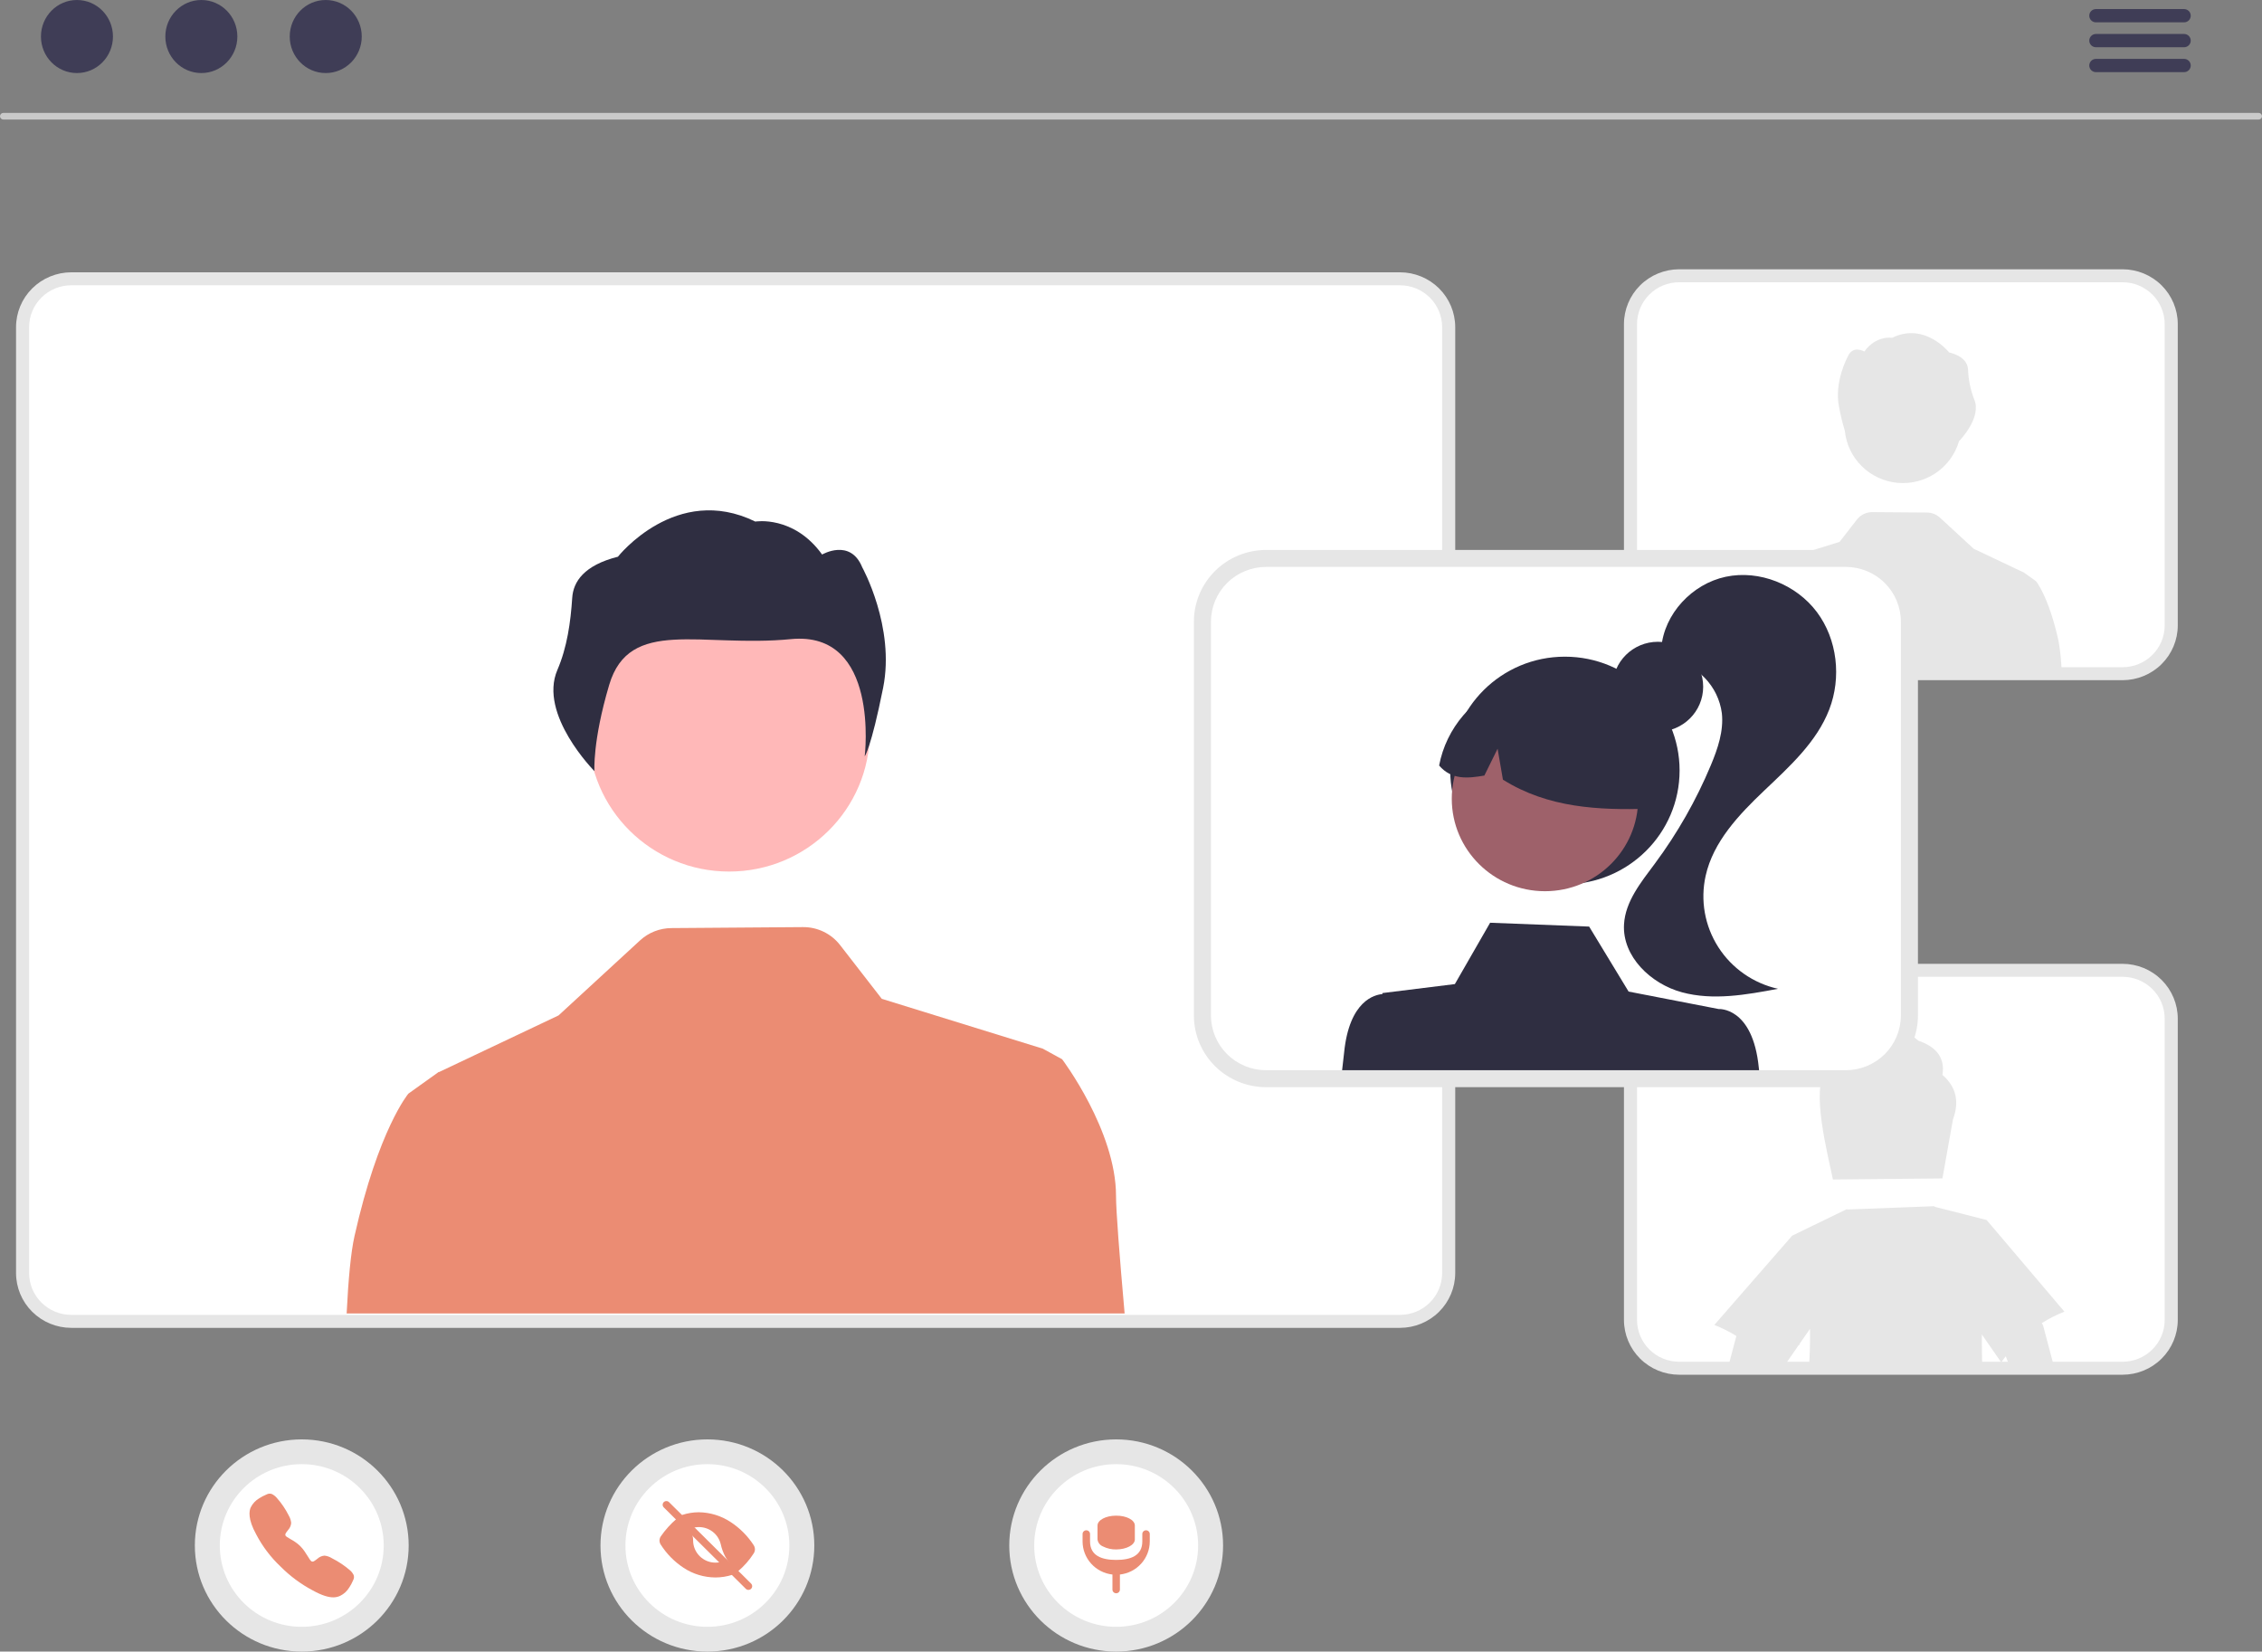 <svg width="1238" height="904" viewBox="0 0 1238 904" fill="none" xmlns="http://www.w3.org/2000/svg">
<rect x="0" y="0" width="1238" height="904" fill="#808080" stroke="none"/>
<g id="work with us pic" clip-path="url(#clip0)">
<path id="Vector" d="M766.242 726.809H38.989C30.98 726.8 23.303 723.638 17.64 718.019C11.978 712.399 8.792 704.78 8.783 696.832V179.029C8.792 171.081 11.978 163.462 17.64 157.842C23.303 152.223 30.98 149.062 38.989 149.052H766.242C774.25 149.062 781.928 152.223 787.591 157.842C793.253 163.462 796.438 171.081 796.448 179.029V696.832C796.438 704.78 793.253 712.399 787.591 718.019C781.928 723.638 774.25 726.8 766.242 726.809ZM38.989 164.83C35.195 164.834 31.559 166.331 28.876 168.993C26.194 171.655 24.685 175.264 24.681 179.029V696.832C24.685 700.597 26.194 704.206 28.876 706.868C31.559 709.53 35.195 711.027 38.989 711.032H766.242C770.035 711.027 773.672 709.53 776.355 706.868C779.037 704.206 780.546 700.597 780.55 696.832V179.029C780.545 175.264 779.037 171.655 776.354 168.993C773.672 166.331 770.035 164.834 766.242 164.83H38.989Z" fill="#E6E6E6"/>
<path id="Vector_2" d="M387.159 904C419.475 904 445.672 878.002 445.672 845.931C445.672 813.86 419.475 787.861 387.159 787.861C354.843 787.861 328.646 813.86 328.646 845.931C328.646 878.002 354.843 904 387.159 904Z" fill="#E6E6E6"/>
<path id="Vector_3" d="M387.159 890.451C411.935 890.451 432.02 870.518 432.02 845.931C432.02 821.343 411.935 801.411 387.159 801.411C362.384 801.411 342.299 821.343 342.299 845.931C342.299 870.518 362.384 890.451 387.159 890.451Z" fill="white"/>
<path id="Vector_4" d="M409.633 870.246C409.364 870.246 409.099 870.194 408.851 870.092C408.603 869.99 408.378 869.84 408.188 869.651L363.236 825.04C362.869 824.656 362.668 824.146 362.675 823.617C362.682 823.089 362.897 822.584 363.273 822.21C363.65 821.836 364.159 821.623 364.691 821.616C365.224 821.609 365.738 821.809 366.125 822.173L411.077 866.785C411.363 867.068 411.557 867.429 411.636 867.823C411.715 868.216 411.674 868.623 411.52 868.994C411.365 869.364 411.103 869.681 410.767 869.904C410.432 870.127 410.037 870.246 409.633 870.246H409.633Z" fill="#EB8C73"/>
<path id="Vector_5" d="M412.53 850.222C412.953 849.563 413.176 848.798 413.174 848.017C413.172 847.236 412.944 846.472 412.517 845.816C409.24 840.733 404.921 836.391 399.84 833.075C394.691 829.677 388.662 827.825 382.478 827.744C379.36 827.748 376.263 828.252 373.307 829.238C373.224 829.265 373.15 829.313 373.091 829.377C373.032 829.441 372.991 829.519 372.971 829.603C372.951 829.687 372.953 829.775 372.977 829.858C373.001 829.941 373.046 830.017 373.107 830.078L379.14 836.065C379.204 836.127 379.282 836.172 379.368 836.195C379.454 836.218 379.545 836.219 379.631 836.198C382.79 835.435 386.125 835.948 388.902 837.624C391.68 839.301 393.672 842.004 394.442 845.138L394.456 845.198C395.499 850.045 397.88 854.51 401.332 858.092L403.254 860.001C403.344 860.09 403.466 860.143 403.594 860.149C403.722 860.154 403.847 860.112 403.945 860.03C407.284 857.205 410.178 853.898 412.53 850.222Z" fill="#EB8C73"/>
<path id="Vector_6" d="M391.601 855.329C389.991 855.329 388.396 855.014 386.909 854.403C385.421 853.792 384.07 852.896 382.931 851.766C381.793 850.636 380.89 849.295 380.274 847.819C379.657 846.343 379.34 844.761 379.34 843.163C379.34 843.152 379.34 843.142 379.34 843.131C379.367 842.068 379.181 841.01 378.793 840.019C378.404 839.028 377.822 838.123 377.079 837.356L371.016 831.336C370.924 831.246 370.802 831.193 370.674 831.188C370.545 831.184 370.419 831.227 370.321 831.31C367.043 834.131 364.14 837.355 361.683 840.904C361.221 841.562 360.966 842.341 360.952 843.143C360.937 843.945 361.163 844.734 361.601 845.408C364.825 850.496 369.103 854.844 374.152 858.164C379.309 861.576 385.362 863.411 391.56 863.44C394.71 863.432 397.839 862.938 400.836 861.976C400.92 861.95 400.995 861.902 401.055 861.839C401.114 861.775 401.157 861.697 401.177 861.613C401.198 861.528 401.196 861.44 401.173 861.356C401.149 861.272 401.104 861.196 401.042 861.135L394.98 855.12C394.917 855.058 394.839 855.013 394.753 854.99C394.668 854.966 394.577 854.965 394.491 854.987C393.545 855.214 392.574 855.329 391.601 855.329V855.329Z" fill="#EB8C73"/>
<path id="Vector_7" d="M165.153 904C197.469 904 223.667 878.002 223.667 845.931C223.667 813.86 197.469 787.861 165.153 787.861C132.837 787.861 106.64 813.86 106.64 845.931C106.64 878.002 132.837 904 165.153 904Z" fill="#E6E6E6"/>
<path id="Vector_8" d="M165.153 890.451C189.929 890.451 210.013 870.518 210.013 845.931C210.013 821.343 189.929 801.411 165.153 801.411C140.378 801.411 120.293 821.343 120.293 845.931C120.293 870.518 140.378 890.451 165.153 890.451Z" fill="white"/>
<path id="Vector_9" d="M182.387 874.319C179.894 874.319 176.393 873.424 171.149 870.517C164.632 867.06 158.681 862.643 153.499 857.415C148.135 852.345 143.656 846.428 140.244 839.903C135.54 831.412 136.341 826.961 137.238 825.059C138.273 822.979 139.9 821.246 141.918 820.075C143.075 819.323 144.3 818.678 145.576 818.149C145.704 818.094 145.822 818.043 145.928 817.996C146.351 817.758 146.819 817.613 147.302 817.569C147.786 817.525 148.273 817.584 148.732 817.742C149.751 818.229 150.658 818.919 151.395 819.77C154.052 822.728 156.292 826.029 158.057 829.583C158.782 830.812 159.228 832.184 159.363 833.602C159.257 835.006 158.684 836.335 157.735 837.38C157.568 837.607 157.401 837.824 157.241 838.034C156.269 839.301 156.055 839.668 156.196 840.322C156.481 841.636 160.796 842.778 164.286 846.234C167.777 849.691 169.414 854.435 170.743 854.717C171.43 854.862 171.807 854.642 173.125 853.643C173.314 853.5 173.508 853.352 173.711 853.203C174.767 852.215 176.129 851.61 177.575 851.487H177.583C179.033 851.635 180.427 852.121 181.652 852.904C185.192 854.686 188.5 856.89 191.503 859.467C192.362 860.196 193.059 861.094 193.552 862.104C193.71 862.56 193.769 863.045 193.725 863.525C193.681 864.006 193.535 864.472 193.297 864.892C193.25 864.997 193.197 865.113 193.142 865.241C192.605 866.505 191.951 867.718 191.19 868.863C190.007 870.863 188.258 872.475 186.161 873.499C184.982 874.053 183.691 874.333 182.387 874.319V874.319Z" fill="#EB8C73"/>
<path id="Vector_10" d="M610.886 904C643.202 904 669.399 878.002 669.399 845.931C669.399 813.86 643.202 787.861 610.886 787.861C578.57 787.861 552.373 813.86 552.373 845.931C552.373 878.002 578.57 904 610.886 904Z" fill="#E6E6E6"/>
<path id="Vector_11" d="M610.886 890.451C635.662 890.451 655.746 870.518 655.746 845.931C655.746 821.343 635.662 801.411 610.886 801.411C586.11 801.411 566.026 821.343 566.026 845.931C566.026 870.518 586.11 890.451 610.886 890.451Z" fill="white"/>
<path id="Vector_12" d="M627.233 837.617C626.691 837.617 626.171 837.83 625.788 838.211C625.405 838.591 625.189 839.107 625.189 839.645V843.7C625.189 851.54 618.786 853.839 610.886 853.839C602.987 853.839 596.583 851.54 596.583 843.7V839.645C596.583 839.107 596.368 838.591 595.985 838.211C595.602 837.83 595.082 837.617 594.54 837.617C593.998 837.617 593.478 837.83 593.095 838.211C592.712 838.591 592.497 839.107 592.497 839.645V843.7C592.503 848.187 594.172 852.514 597.187 855.858C600.201 859.201 604.35 861.327 608.843 861.829V870.062C608.843 870.599 609.058 871.115 609.441 871.495C609.825 871.876 610.344 872.089 610.886 872.089H610.886C611.428 872.089 611.948 871.876 612.331 871.495C612.714 871.115 612.93 870.599 612.93 870.061V861.829C617.422 861.327 621.571 859.201 624.586 855.858C627.6 852.514 629.27 848.187 629.276 843.7V839.645C629.276 839.107 629.061 838.591 628.677 838.211C628.294 837.83 627.775 837.617 627.233 837.617V837.617Z" fill="#EB8C73"/>
<path id="Vector_13" d="M610.886 848.102C608.38 848.15 605.9 847.587 603.664 846.463C602.86 846.145 602.158 845.618 601.631 844.938C601.103 844.257 600.771 843.447 600.67 842.594V835.047C600.648 832.055 605.186 829.62 610.807 829.608C610.833 829.608 610.86 829.608 610.886 829.608C616.468 829.576 621.042 831.959 621.102 834.931C621.103 834.97 621.103 835.009 621.102 835.047V842.594C621.131 845.616 616.561 848.079 610.886 848.102Z" fill="#EB8C73"/>
<path id="Vector_14" d="M766.242 719.709H38.989C32.878 719.702 27.018 717.289 22.697 713.001C18.375 708.712 15.944 702.897 15.938 696.832V179.029C15.944 172.964 18.375 167.149 22.697 162.86C27.018 158.572 32.878 156.159 38.989 156.152H766.242C772.354 156.159 778.213 158.572 782.535 162.86C786.856 167.149 789.287 172.964 789.294 179.029V696.832C789.287 702.897 786.856 708.712 782.535 713.001C778.213 717.289 772.354 719.702 766.242 719.709V719.709Z" fill="white"/>
<g id="head_man">
<path id="ab6171fa-7d69-4734-b81c-8dff60f9761b" d="M399.056 477.051C441.569 477.051 476.033 442.849 476.033 400.657C476.033 358.466 441.569 324.263 399.056 324.263C356.542 324.263 322.078 358.466 322.078 400.657C322.078 442.849 356.542 477.051 399.056 477.051Z" fill="#FFB8B8"/>
<path id="bf427902-b9bf-4946-b5d7-5c1c7e04535e" d="M313.184 327.166C313.767 318.393 319.612 309.416 338.186 304.725C338.186 304.725 370.061 264.274 413.376 285.487C413.376 285.487 434.374 281.902 449.945 303.523C449.945 303.523 465.383 294.487 471.897 310.503C471.897 310.503 490.003 343.173 483.337 376.495C476.671 409.818 473.259 413.976 473.259 413.976C473.259 413.976 481.756 345.049 432.818 349.829C383.88 354.608 344.48 337.529 333.397 374.924C324.195 405.975 325.354 422.101 325.354 422.101C325.354 422.101 294.58 391.125 305.044 366.734C310.395 354.258 312.287 340.695 313.184 327.166Z" fill="#2F2E41"/>
</g>
<path id="Vector_15" d="M189.722 718.92H615.509C612.663 686.687 610.803 662.706 610.803 654.596C610.803 618.83 581.313 579.797 581.313 579.797L570.757 574.007L482.604 546.713L459.791 517.304C457.402 514.216 454.324 511.72 450.799 510.011C447.274 508.303 443.397 507.43 439.474 507.459L367.41 507.996C361.068 508.044 354.974 510.441 350.32 514.717L305.695 555.8L240.245 586.818L240.133 586.708L239.45 587.213L229.736 594.154L223.489 598.635C223.489 598.635 207.098 618.151 193.999 676.684C192.027 685.488 190.644 700.224 189.722 718.92Z" fill="#EB8C73"/>
<path id="Vector_16" d="M1236.21 65.435H1.791C1.313 65.425 0.857 65.229 0.522 64.889C0.187 64.549 -0 64.093 -0 63.617C-0 63.142 0.187 62.686 0.522 62.346C0.857 62.006 1.313 61.81 1.791 61.8H1236.21C1236.69 61.81 1237.14 62.006 1237.48 62.346C1237.81 62.686 1238 63.142 1238 63.617C1238 64.093 1237.81 64.549 1237.48 64.889C1237.14 65.229 1236.69 65.425 1236.21 65.435V65.435Z" fill="#CACACA"/>
<path id="Vector_17" d="M42.117 39.988C53.001 39.988 61.825 31.037 61.825 19.994C61.825 8.952 53.001 0 42.117 0C31.233 0 22.409 8.952 22.409 19.994C22.409 31.037 31.233 39.988 42.117 39.988Z" fill="#3F3D56"/>
<path id="Vector_18" d="M110.198 39.988C121.082 39.988 129.906 31.037 129.906 19.994C129.906 8.952 121.082 0 110.198 0C99.314 0 90.49 8.952 90.49 19.994C90.49 31.037 99.314 39.988 110.198 39.988Z" fill="#3F3D56"/>
<path id="Vector_19" d="M178.279 39.988C189.163 39.988 197.987 31.037 197.987 19.994C197.987 8.952 189.163 0 178.279 0C167.395 0 158.571 8.952 158.571 19.994C158.571 31.037 167.395 39.988 178.279 39.988Z" fill="#3F3D56"/>
<path id="Vector_20" d="M1195.42 12.23H1147.04C1146.09 12.209 1145.18 11.817 1144.51 11.137C1143.84 10.458 1143.46 9.545 1143.46 8.595C1143.46 7.644 1143.84 6.731 1144.51 6.052C1145.18 5.372 1146.09 4.98 1147.04 4.959H1195.42C1196.38 4.98 1197.29 5.372 1197.96 6.052C1198.63 6.731 1199 7.644 1199 8.595C1199 9.545 1198.63 10.458 1197.96 11.137C1197.29 11.817 1196.38 12.209 1195.42 12.23Z" fill="#3F3D56"/>
<path id="Vector_21" d="M1195.42 25.862H1147.04C1146.09 25.841 1145.18 25.449 1144.51 24.77C1143.84 24.09 1143.46 23.177 1143.46 22.227C1143.46 21.276 1143.84 20.363 1144.51 19.684C1145.18 19.005 1146.09 18.612 1147.04 18.592H1195.42C1196.38 18.612 1197.29 19.005 1197.96 19.684C1198.63 20.363 1199 21.276 1199 22.227C1199 23.177 1198.63 24.09 1197.96 24.77C1197.29 25.449 1196.38 25.841 1195.42 25.862V25.862Z" fill="#3F3D56"/>
<path id="Vector_22" d="M1195.42 39.494H1147.04C1146.09 39.474 1145.18 39.081 1144.51 38.402C1143.84 37.722 1143.46 36.81 1143.46 35.859C1143.46 34.909 1143.84 33.996 1144.51 33.316C1145.18 32.637 1146.09 32.245 1147.04 32.224H1195.42C1196.38 32.245 1197.29 32.637 1197.96 33.316C1198.63 33.996 1199 34.909 1199 35.859C1199 36.81 1198.63 37.722 1197.96 38.402C1197.29 39.081 1196.38 39.474 1195.42 39.494V39.494Z" fill="#3F3D56"/>
<path id="Vector_23" d="M1161.69 752.467H919.003C910.995 752.458 903.317 749.297 897.655 743.677C891.992 738.057 888.807 730.438 888.798 722.491V557.532C888.807 549.584 891.992 541.965 897.655 536.345C903.317 530.726 910.995 527.564 919.003 527.555H1161.69C1169.7 527.564 1177.38 530.726 1183.04 536.345C1188.7 541.965 1191.89 549.584 1191.9 557.532V722.491C1191.89 730.438 1188.7 738.057 1183.04 743.677C1177.38 749.297 1169.7 752.458 1161.69 752.467V752.467ZM919.003 543.332C915.21 543.337 911.573 544.834 908.891 547.496C906.209 550.158 904.7 553.767 904.696 557.532V722.491C904.7 726.255 906.209 729.864 908.891 732.526C911.573 735.188 915.21 736.686 919.003 736.69H1161.69C1165.48 736.686 1169.12 735.188 1171.8 732.526C1174.49 729.864 1176 726.255 1176 722.491V557.532C1176 553.767 1174.49 550.158 1171.8 547.496C1169.12 544.834 1165.48 543.337 1161.69 543.332H919.003Z" fill="#E6E6E6"/>
<path id="Vector_24" d="M1161.69 745.368H919.003C912.892 745.361 907.033 742.948 902.711 738.659C898.39 734.371 895.959 728.556 895.952 722.491V557.531C895.959 551.466 898.39 545.651 902.711 541.363C907.033 537.074 912.892 534.662 919.003 534.655H1161.69C1167.8 534.662 1173.66 537.074 1177.98 541.363C1182.31 545.651 1184.74 551.466 1184.74 557.531V722.491C1184.74 728.556 1182.31 734.371 1177.98 738.659C1173.66 742.948 1167.8 745.361 1161.69 745.368V745.368Z" fill="white"/>
<path id="Vector_25" d="M1063.1 588.352C1064.51 579.666 1060.54 573.27 1050.01 569.66C1039.54 560.644 1024.07 558.482 1014.78 572.922C1011.03 572.701 1007.34 573.925 1004.48 576.339C1001.62 578.753 999.803 582.17 999.418 585.878C990.887 595.719 1000.36 631.838 1003.17 645.601L1018.14 645.454L1048.04 645.161L1063.1 645.014L1068.85 612.743C1072.34 603.361 1070.92 595.133 1063.1 588.352Z" fill="#E6E6E6"/>
<path id="Vector_26" d="M1117.49 724.215C1121.4 721.736 1125.54 719.637 1129.86 717.948L1087.28 667.773L1059.13 660.626C1058.9 660.497 1058.68 660.366 1058.45 660.23L1010.98 662.037L1010.77 661.835L980.842 676.367L938.26 725.223C942.463 726.857 946.5 728.882 950.318 731.27L945.923 747.855H976.391L984.498 736.163H984.904C984.904 735.962 984.922 735.76 984.922 735.558L990.61 727.349C990.739 733.982 990.554 740.818 990.093 747.855H1084.86C1084.71 742.009 1084.67 736.2 1084.67 730.427L1095.27 745.692C1096.07 744.538 1096.91 743.457 1097.76 742.357L1099.85 747.855H1124.11L1118.3 725.901C1118.13 725.294 1117.86 724.723 1117.49 724.215V724.215Z" fill="#E6E6E6"/>
<path id="Vector_27" d="M1161.69 372.304H919.003C910.995 372.295 903.317 369.134 897.655 363.514C891.992 357.894 888.807 350.275 888.798 342.327V177.369C888.807 169.421 891.992 161.802 897.655 156.182C903.317 150.562 910.995 147.401 919.003 147.392H1161.69C1169.7 147.401 1177.38 150.562 1183.04 156.182C1188.7 161.802 1191.89 169.421 1191.9 177.369V342.327C1191.89 350.275 1188.7 357.894 1183.04 363.514C1177.38 369.134 1169.7 372.295 1161.69 372.304V372.304ZM919.003 163.169C915.21 163.174 911.573 164.671 908.891 167.333C906.209 169.995 904.7 173.604 904.696 177.369V342.327C904.7 346.092 906.209 349.701 908.891 352.363C911.573 355.025 915.21 356.522 919.003 356.527H1161.69C1165.48 356.522 1169.12 355.025 1171.8 352.363C1174.49 349.701 1176 346.092 1176 342.327V177.369C1176 173.604 1174.49 169.995 1171.8 167.333C1169.12 164.671 1165.48 163.174 1161.69 163.169H919.003Z" fill="#E6E6E6"/>
<path id="Vector_28" d="M1161.69 365.204H919.004C912.892 365.197 907.033 362.785 902.712 358.496C898.39 354.207 895.959 348.393 895.952 342.328V177.369C895.959 171.304 898.39 165.489 902.712 161.2C907.033 156.911 912.892 154.499 919.004 154.492H1161.69C1167.8 154.499 1173.66 156.911 1177.98 161.2C1182.31 165.489 1184.74 171.304 1184.74 177.369V342.328C1184.74 348.393 1182.31 354.207 1177.98 358.496C1173.66 362.785 1167.8 365.197 1161.69 365.204V365.204Z" fill="white"/>
<path id="Vector_29" d="M1009.69 235.826C1010.42 243.159 1013.7 250.012 1018.97 255.205C1024.23 260.398 1031.16 263.608 1038.55 264.283C1045.95 264.957 1053.35 263.054 1059.48 258.901C1065.61 254.748 1070.09 248.603 1072.16 241.525C1073.19 240.456 1084.65 228.3 1080.5 218.63C1078.45 213.383 1077.31 207.831 1077.12 202.208C1076.88 198.566 1074.46 194.841 1066.75 192.894C1066.75 192.894 1053.52 176.105 1035.54 184.909C1035.54 184.909 1026.83 183.421 1020.36 192.395C1020.36 192.395 1013.96 188.645 1011.25 195.292C1011.25 195.292 1003.74 208.851 1006.5 222.681C1007.32 227.119 1008.38 231.508 1009.69 235.826V235.826Z" fill="#E6E6E6"/>
<path id="Vector_30" d="M1126.59 350.55C1121.15 326.256 1114.35 318.156 1114.35 318.156L1111.76 316.297L1107.73 313.416L1107.44 313.206L1107.4 313.252L1080.23 300.378L1061.71 283.327C1059.78 281.553 1057.25 280.558 1054.62 280.538L1024.71 280.315C1023.08 280.303 1021.47 280.665 1020.01 281.374C1018.55 282.083 1017.27 283.119 1016.28 284.401L1006.81 296.607L970.222 307.935L965.841 310.338C965.841 310.338 953.602 326.538 953.602 341.383C953.602 344.748 952.83 354.701 951.648 368.079H1128.37C1128.21 362.201 1127.62 356.342 1126.59 350.55Z" fill="#E6E6E6"/>
<path id="Vector_31" d="M1010.21 595.074H692.915C682.445 595.062 672.407 590.93 665.004 583.582C657.601 576.235 653.436 566.274 653.424 555.883V340.216C653.436 329.826 657.601 319.864 665.004 312.517C672.407 305.17 682.445 301.037 692.915 301.025H1010.21C1020.68 301.037 1030.71 305.17 1038.12 312.517C1045.52 319.864 1049.68 329.826 1049.7 340.216V555.883C1049.68 566.274 1045.52 576.235 1038.12 583.582C1030.71 590.93 1020.68 595.062 1010.21 595.074ZM692.915 321.652C687.955 321.658 683.201 323.615 679.694 327.095C676.187 330.576 674.214 335.294 674.209 340.216V555.883C674.214 560.805 676.187 565.524 679.694 569.004C683.201 572.484 687.955 574.442 692.915 574.447H1010.21C1015.16 574.442 1019.92 572.484 1023.43 569.004C1026.93 565.524 1028.91 560.805 1028.91 555.883V340.216C1028.91 335.294 1026.93 330.576 1023.43 327.095C1019.92 323.615 1015.16 321.658 1010.21 321.652H692.915Z" fill="#E6E6E6"/>
<path id="Vector_32" d="M1010.2 310.305H692.916C684.924 310.315 677.263 313.471 671.611 319.079C665.96 324.687 662.781 332.291 662.77 340.222V555.89C662.781 563.819 665.962 571.421 671.613 577.026C677.265 582.632 684.926 585.784 692.916 585.791H1010.2C1018.19 585.784 1025.85 582.632 1031.5 577.026C1037.16 571.421 1040.34 563.819 1040.35 555.89V340.222C1040.34 332.291 1037.16 324.687 1031.51 319.079C1025.85 313.471 1018.19 310.315 1010.2 310.305V310.305Z" fill="white"/>
<g id="head_woman">
<path id="Vector_33" d="M907.377 400.464C921.062 400.464 932.155 389.455 932.155 375.875C932.155 362.294 921.062 351.285 907.377 351.285C893.693 351.285 882.6 362.294 882.6 375.875C882.6 389.455 893.693 400.464 907.377 400.464Z" fill="#2F2E41"/>
<path id="Vector_34" d="M856.475 484.023C891.142 484.023 919.245 456.133 919.245 421.729C919.245 387.325 891.142 359.436 856.475 359.436C821.809 359.436 793.706 387.325 793.706 421.729C793.706 456.133 821.809 484.023 856.475 484.023Z" fill="#2F2E41"/>
<path id="Vector_35" d="M845.569 487.811C873.74 487.811 896.577 465.148 896.577 437.191C896.577 409.234 873.74 386.57 845.569 386.57C817.398 386.57 794.562 409.234 794.562 437.191C794.562 465.148 817.398 487.811 845.569 487.811Z" fill="#9E616A"/>
<path id="Vector_36" d="M826.34 374.15C836.249 370.799 846.883 370.152 857.13 372.276C867.377 374.399 876.861 379.216 884.59 386.222C892.319 393.229 898.01 402.167 901.067 412.103C904.123 422.039 904.434 432.607 901.967 442.703C875.179 443.419 847.441 442.368 822.55 426.744L819.642 409.813L812.391 424.511C803.402 426.033 794.507 427.036 787.638 419.008C789.569 408.824 794.159 399.32 800.951 391.449C807.743 383.577 816.498 377.612 826.34 374.15Z" fill="#2F2E41"/>
<path id="Vector_37" d="M944.512 315.693C962.943 311.778 983.126 319.986 994.375 334.995C1005.62 350.005 1007.89 370.889 1001.15 388.358C994.27 406.179 979.422 419.553 965.54 432.757C951.657 445.96 937.681 460.702 933.514 479.331C930.513 492.749 932.996 506.8 940.419 518.404C947.841 530.007 959.598 538.216 973.111 541.229C955.724 544.502 937.613 547.755 920.539 543.139C903.464 538.523 887.848 523.519 888.827 505.983C889.533 493.348 898.224 482.795 905.784 472.604C918.1 455.999 928.352 437.979 936.317 418.936C940.118 409.847 943.442 400.143 942.375 390.359C941.412 383.071 938.115 376.283 932.97 370.996C927.825 365.709 921.104 362.202 913.799 360.994L909.239 354.644C910.76 335.999 926.081 319.608 944.512 315.693Z" fill="#2F2E41"/>
</g>
<path id="Vector_38" d="M962.595 584.397C959.292 550.988 940.626 552.3 940.626 552.3L891.335 542.743L869.745 507.17L815.548 505.071L796.255 538.644L756.611 543.562L756.578 544.12C752.646 544.415 738.473 547.497 735.632 576.201C735.368 578.84 735.005 582.07 734.542 585.791H962.744C962.694 585.299 962.645 584.84 962.595 584.397Z" fill="#2F2E41"/>
</g>
<defs>
<clipPath id="clip0">
<rect width="1238" height="904" fill="white"/>
</clipPath>
</defs>
</svg>
